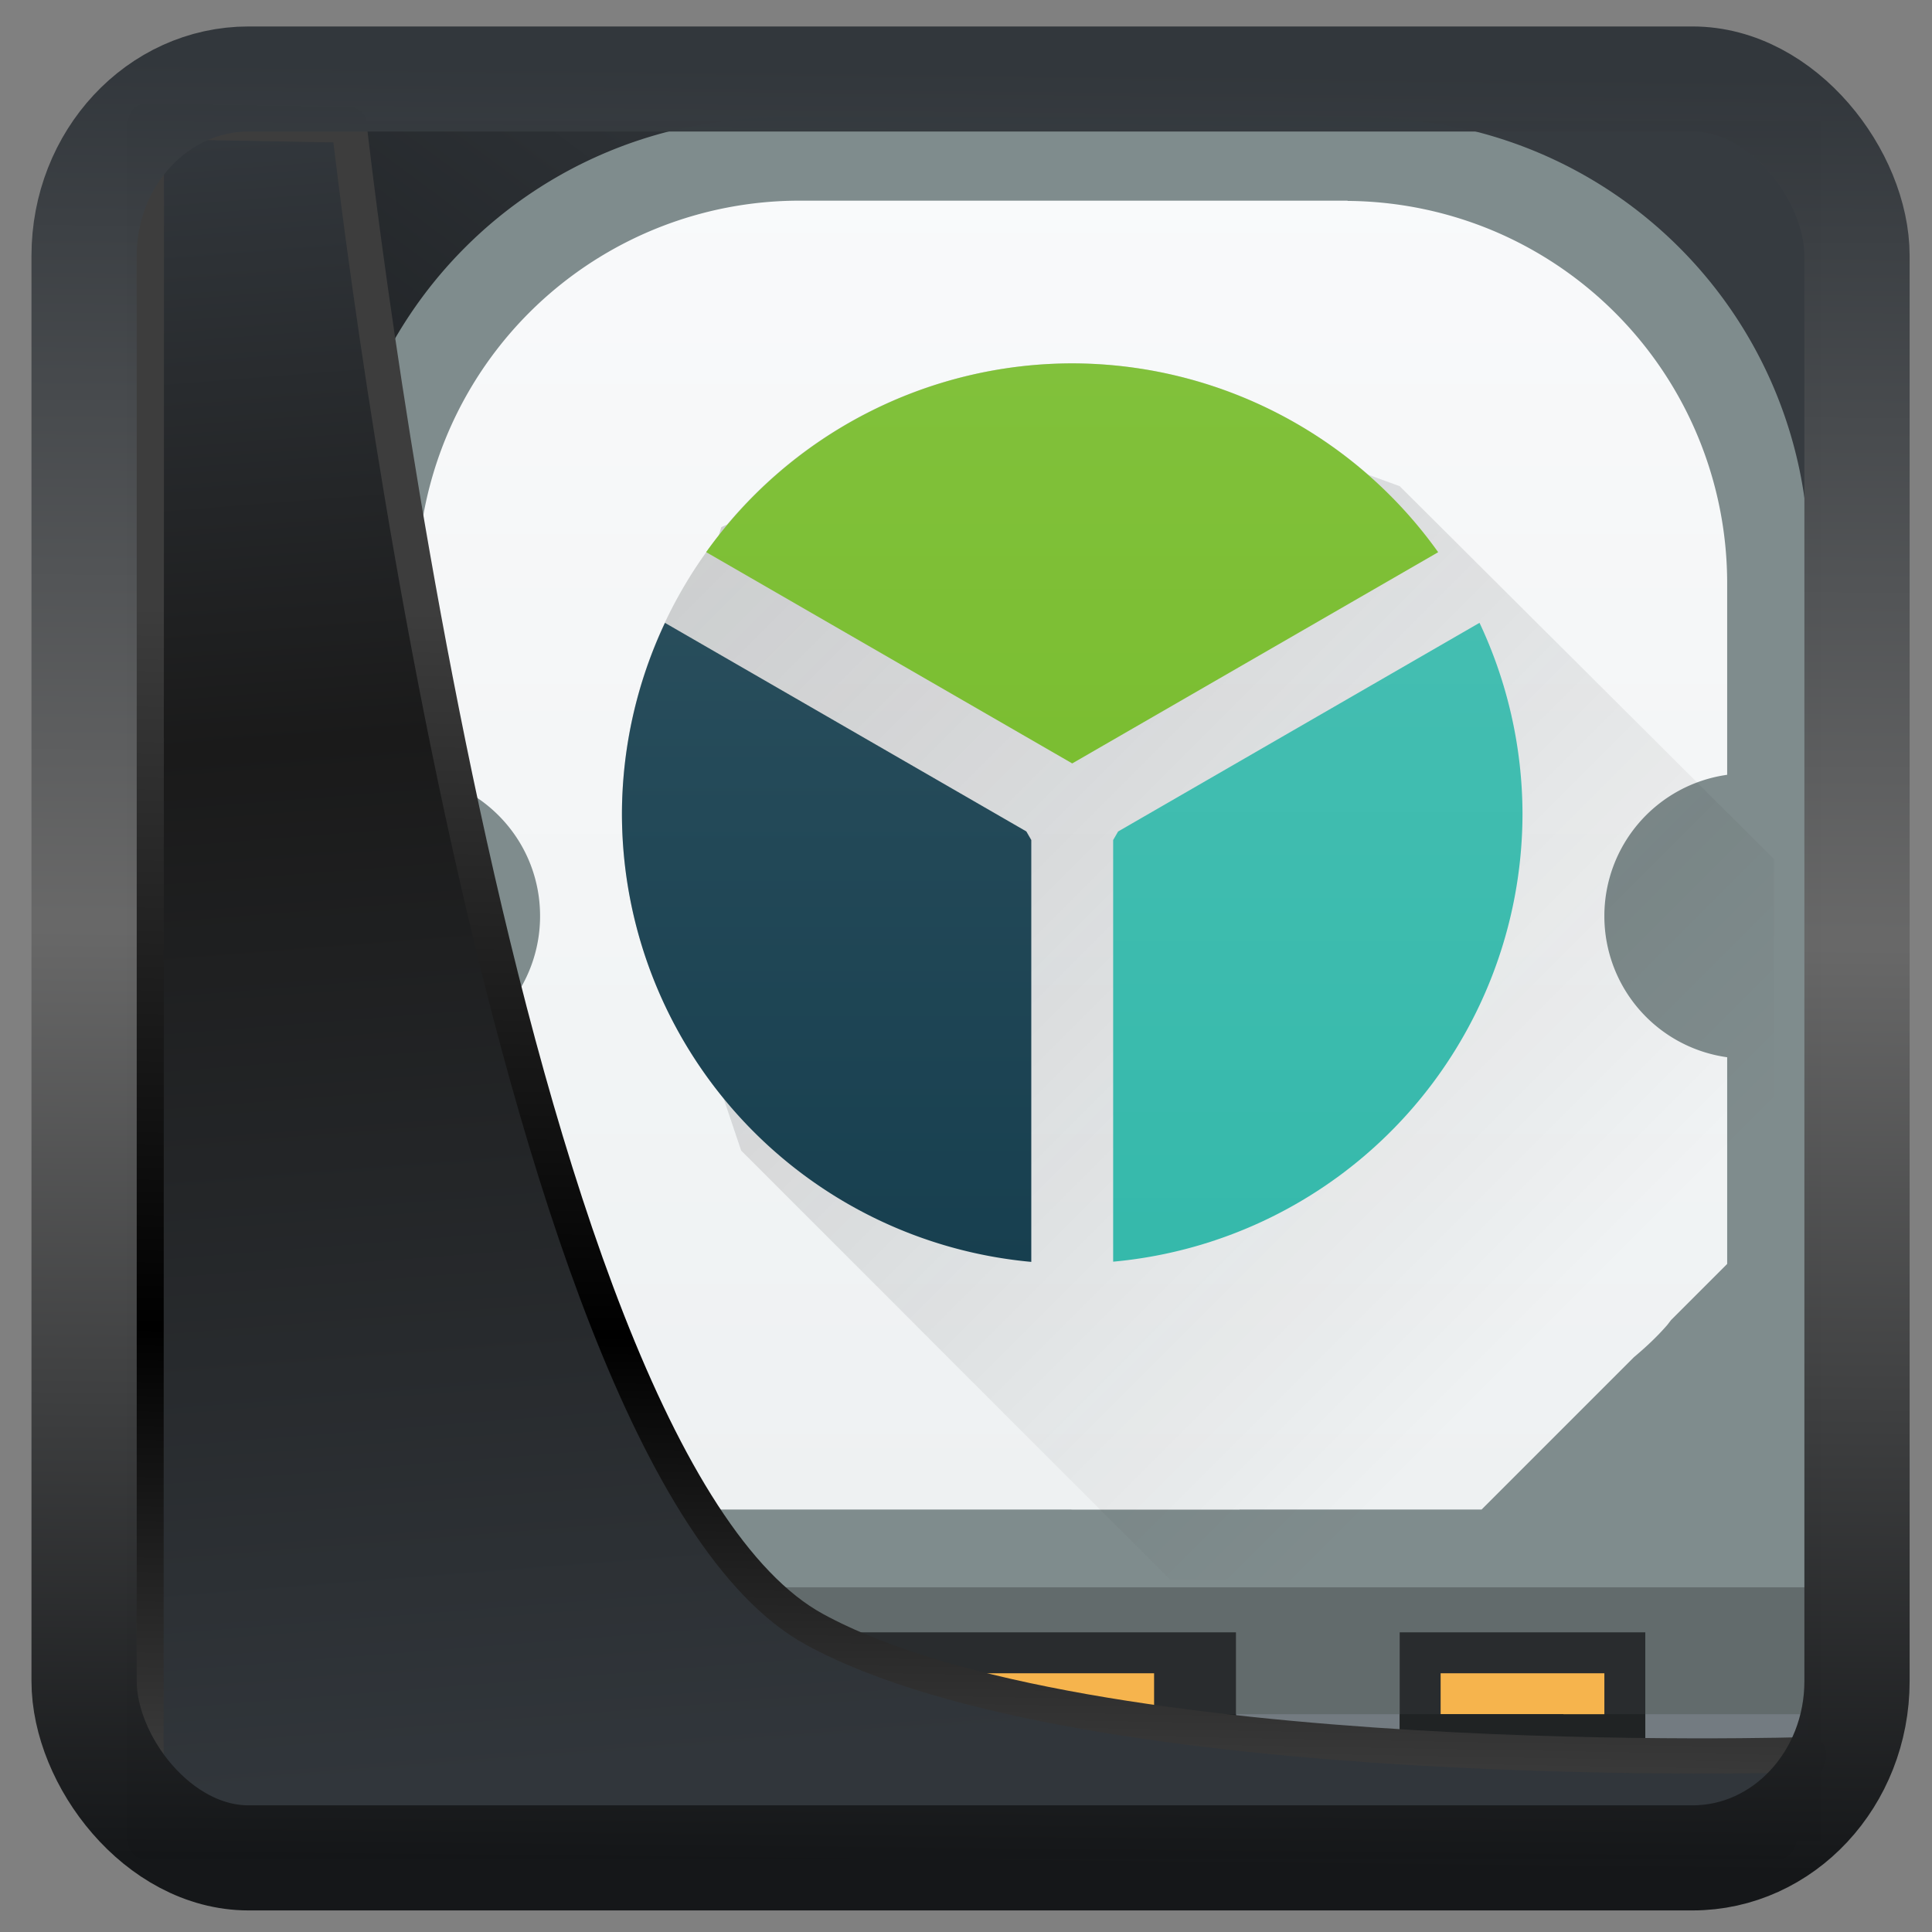 <?xml version="1.0" encoding="UTF-8" standalone="no"?>
<!-- Created with Inkscape (http://www.inkscape.org/) -->

<svg
  width="48"
  height="48"
  version="1.1"
  viewBox="0 0 48 48"
  id="svg22"
  xmlns:xlink="http://www.w3.org/1999/xlink"
  xmlns="http://www.w3.org/2000/svg"
  xmlns:svg="http://www.w3.org/2000/svg">
 <rect x="0" y="0" width="48" height="48" fill="#808080" stroke="none"/>
 <defs
   id="defs12">
  <linearGradient
    id="linearGradient917">
   <stop
     style="stop-color:#000000;stop-opacity:0.996"
     offset="0"
     id="stop913" />
   <stop
     style="stop-color:#353a3f;stop-opacity:0.996"
     offset="1"
     id="stop915" />
  </linearGradient>
  <linearGradient
    id="linearGradient1005-3-3"
    x1="5.253"
    x2="9.382"
    y1="15.383"
    y2="2.942"
    gradientTransform="matrix(1,0,0,1,1.632,-0.617)"
    gradientUnits="userSpaceOnUse">
   <stop
     stop-color="#fa8200"
     offset="0"
     id="stop2" />
   <stop
     stop-color="#ff9600"
     offset=".37"
     id="stop4" />
   <stop
     stop-color="#ffb400"
     offset="1"
     id="stop6" />
  </linearGradient>
  <filter
    id="filter4014"
    x="-0.062"
    y="-0.058"
    width="1.125"
    height="1.115"
    color-interpolation-filters="sRGB">
   <feGaussianBlur
     stdDeviation="1.094"
     id="feGaussianBlur9" />
  </filter>
  <linearGradient
    xlink:href="#linearGradient3487"
    id="linearGradient3403"
    gradientUnits="userSpaceOnUse"
    x1="6.949"
    y1="4.555"
    x2="11.215"
    y2="59.052" />
  <linearGradient
    id="linearGradient3487">
   <stop
     style="stop-color:#32373c;stop-opacity:1"
     offset="0"
     id="stop3481" />
   <stop
     id="stop3483"
     offset="0.368"
     style="stop-color:#1a1a1a;stop-opacity:1" />
   <stop
     style="stop-color:#31363b;stop-opacity:1"
     offset="1"
     id="stop3485" />
  </linearGradient>
  <linearGradient
    xlink:href="#linearGradient20604"
    id="linearGradient20558"
    gradientUnits="userSpaceOnUse"
    x1="25.802"
    y1="20.374"
    x2="25.111"
    y2="58.913" />
  <linearGradient
    id="linearGradient20604">
   <stop
     id="stop20598"
     offset="0"
     style="stop-color:#3d3d3d;stop-opacity:1" />
   <stop
     style="stop-color:#000000;stop-opacity:1"
     offset="0.618"
     id="stop20600" />
   <stop
     id="stop20602"
     offset="1"
     style="stop-color:#3d3d3d;stop-opacity:1" />
  </linearGradient>
  <linearGradient
    gradientTransform="translate(0.361,-0.13)"
    xlink:href="#linearGradient4555"
    id="linearGradient4557"
    x1="43.5"
    y1="64.012"
    x2="44.142"
    y2="0.306"
    gradientUnits="userSpaceOnUse" />
  <linearGradient
    id="linearGradient4555">
   <stop
     style="stop-color:#141618;stop-opacity:1"
     offset="0"
     id="stop4551" />
   <stop
     id="stop4559"
     offset="0.518"
     style="stop-color:#686868;stop-opacity:1" />
   <stop
     style="stop-color:#31363b;stop-opacity:1"
     offset="1"
     id="stop4553" />
  </linearGradient>
  <filter
    style="color-interpolation-filters:sRGB"
    id="filter4601"
    x="-0.03"
    width="1.059"
    y="-0.03"
    height="1.059">
   <feGaussianBlur
     stdDeviation="2.0197784e-05"
     id="feGaussianBlur4603" />
  </filter>
  <linearGradient
    xlink:href="#linearGradient917"
    id="linearGradient919"
    x1="7.401"
    y1="41.743"
    x2="33.063"
    y2="7.107"
    gradientUnits="userSpaceOnUse" />
  <linearGradient
    xlink:href="#a"
    id="g"
    gradientUnits="userSpaceOnUse"
    gradientTransform="matrix(1.125,0,0,1,-435.64,-499.8)"
    y1="543.8"
    x2="0"
    y2="503.8" />
  <linearGradient
    id="a"
    gradientTransform="matrix(0.587,0,0,0.538,-227.988,-270.353)"
    gradientUnits="userSpaceOnUse"
    x1="388.423"
    x2="388.423"
    y1="557.798"
    y2="505.798">
   <stop
     offset="0"
     stop-color="#7f8c8d"
     id="stop9" />
   <stop
     offset="1"
     stop-color="#afb0b3"
     id="stop11" />
  </linearGradient>
  <linearGradient
    xlink:href="#b"
    id="h"
    gradientUnits="userSpaceOnUse"
    y1="38"
    x2="0"
    y2="5" />
  <linearGradient
    id="b"
    y1="38"
    y2="5"
    x2="0"
    gradientUnits="userSpaceOnUse"
    gradientTransform="translate(40)">
   <stop
     stop-color="#eef1f2"
     id="stop2-9" />
   <stop
     offset="1"
     stop-color="#f9fafb"
     id="stop4-4" />
  </linearGradient>
  <linearGradient
    id="i"
    gradientUnits="userSpaceOnUse"
    x1="10"
    x2="24"
    xlink:href="#c"
    y1="9"
    y2="23"
    gradientTransform="matrix(1.429,0,0,1.429,1.143,1.143)" />
  <linearGradient
    id="c">
   <stop
     offset="0"
     stop-color="#292c2f"
     id="stop14" />
   <stop
     offset="1"
     stop-opacity="0"
     id="stop16" />
  </linearGradient>
  <linearGradient
    xlink:href="#e"
    id="j"
    x1="-17"
    y1="32"
    x2="-17"
    y2="10"
    gradientUnits="userSpaceOnUse"
    gradientTransform="translate(40)" />
  <linearGradient
    gradientTransform="matrix(1.375,0,0,1.375,2,1.751)"
    id="e"
    gradientUnits="userSpaceOnUse"
    x1="16"
    x2="16"
    y1="22"
    y2="6">
   <stop
     offset="0"
     stop-color="#173f4f"
     id="stop20" />
   <stop
     offset="1"
     stop-color="#2f5361"
     id="stop22" />
  </linearGradient>
  <linearGradient
    xlink:href="#d"
    id="k"
    x1="-17"
    y1="31.949"
    x2="-17"
    y2="10"
    gradientUnits="userSpaceOnUse"
    gradientTransform="translate(40)" />
  <linearGradient
    gradientTransform="matrix(1.375,0,0,1.375,2,1.751)"
    id="d"
    gradientUnits="userSpaceOnUse"
    x1="16"
    x2="16"
    y1="22"
    y2="6">
   <stop
     offset="0"
     stop-color="#35b9ab"
     id="stop25" />
   <stop
     offset="1"
     stop-color="#4ac0b4"
     id="stop27" />
  </linearGradient>
  <linearGradient
    xlink:href="#f"
    id="l"
    x1="-17"
    y1="32"
    x2="-17"
    y2="10"
    gradientUnits="userSpaceOnUse"
    gradientTransform="translate(40)" />
  <linearGradient
    gradientTransform="matrix(1.375,0,0,1.375,2,1.751)"
    id="f"
    gradientUnits="userSpaceOnUse"
    x1="16"
    x2="16"
    y1="22"
    y2="6">
   <stop
     offset="0"
     stop-color="#73ba25"
     id="stop30" />
   <stop
     offset="1"
     stop-color="#81c13b"
     id="stop32" />
  </linearGradient>
 </defs>
 <rect
   style="display:inline;fill:url(#linearGradient919);fill-opacity:1;fill-rule:evenodd;stroke:none;stroke-width:0.928;stroke-linejoin:round;stroke-miterlimit:7.8"
   id="rect1192"
   width="42.085"
   height="42.712"
   x="3.163"
   y="3.018"
   ry="0" />
 <g
   id="g871"
   transform="matrix(1.017,0,0,1.017,2.231,-1.142)">
  <path
    d="M 16.838,4 A 10.809,10.809 0 0 0 9.168,7.168 10.809,10.809 0 0 0 6,14.838 V 44 H 42 V 29.773 H 41.996 V 14.838 A 10.81,10.81 0 0 0 38.828,7.168 10.809,10.809 0 0 0 31.158,4 Z"
    id="path40"
    style="fill:url(#g)" />
  <path
    d="M 6,39.9 H 42 V 44 H 6 Z"
    id="path42"
    style="fill:#626b6c" />
  <path
    d="m 6,43 h 36 v 1 H 6 Z"
    id="path44"
    style="fill:#737b81" />
  <g
    id="g48"
    style="fill:#292c2e;stroke-width:0.1">
   <path
     d="m 16,41 h 12 v 3 H 16 Z m 16,0 h 6 v 3 h -6 z"
     id="path46" />
  </g>
  <path
    d="M 17.367,6.025 A 9.34,9.34 0 0 0 8,15.392 v 4.659 c 1.698,0.243 3,1.684 3,3.451 a 3.48,3.48 0 0 1 -3,3.45 V 32 l 1.459,1.486 0.012,0.014 c 0.02,0.024 0.048,0.044 0.07,0.068 L 13.895,38 H 23.957 L 24,38.002 h 4.088 V 38 H 34 l 3.719,-3.719 c 0.292,-0.245 0.567,-0.502 0.81,-0.781 0.037,-0.043 0.068,-0.09 0.104,-0.133 L 40,32 v -5.049 a 3.48,3.48 0 0 1 -3,-3.449 3.483,3.483 0 0 1 3,-3.451 V 15.393 A 9.345,9.345 0 0 0 34.285,6.76 9.376,9.376 0 0 0 30.738,6.031 C 30.729,6.03 30.721,6.025 30.711,6.025 Z"
    id="path50"
    style="fill:url(#h)" />
  <path
    d="m 18,42 v 1 h 8 v -1 z m 15,0 v 1 h 3 v 1 h 1 v -2 z"
    id="path52"
    style="fill:#f6b44d" />
  <g
    id="g56"
    style="fill:#202324">
   <path
     d="m 16,43 h 12 v 1 H 16 Z m 16,0 h 6 v 1 h -6 z"
     id="path54" />
  </g>
  <path
    d="m 24,10 a 11,11 0 0 0 -8.43,3.936 L 15.428,14 15.363,14.209 A 11,11 0 0 0 13,21 a 11,11 0 0 0 2.482,6.953 l 0.43,1.277 10.483,10.485 H 41.143 V 22.109 L 32,13 31.229,12.719 A 11,11 0 0 0 24,10 Z"
    id="path58"
    style="opacity:0.2;fill:url(#i)" />
  <path
    d="M 23,31.95 V 21.644 l -0.121,-0.21 -8.828,-5.095 A 11,11 0 0 0 13,21 11,11 0 0 0 23,31.95 Z"
    id="path60"
    style="fill:url(#j);paint-order:stroke fill markers" />
  <path
    d="M 33.95,16.338 25.121,21.436 25,21.645 v 10.3 A 11,11 0 0 0 35,21 11,11 0 0 0 33.95,16.338 Z"
    id="path62"
    style="fill:url(#k);paint-order:stroke fill markers" />
  <path
    d="m 24,10 a 11,11 0 0 0 -8.943,4.611 L 24,19.773 32.94,14.613 A 11,11 0 0 0 24,10 Z"
    id="path64"
    style="fill:url(#l);paint-order:stroke fill markers" />
 </g>
 <path
   style="display:inline;mix-blend-mode:normal;fill:url(#linearGradient3403);fill-opacity:1;stroke:url(#linearGradient20558);stroke-width:1.162;stroke-linecap:butt;stroke-linejoin:round;stroke-miterlimit:4;stroke-dasharray:none;stroke-opacity:1"
   d="M 4.704,3.981 4.691,60.802 H 58.595 l 1.022,-2.866 c 0,0 -23.875,0.766 -32.844,-4.14 C 16.258,48.042 11.401,4.098 11.401,4.098 Z"
   id="path1686"
   transform="matrix(0.752,0,0,0.752,0.1,0.025)" />
 <rect
   style="display:inline;fill:none;fill-opacity:1;stroke:url(#linearGradient4557);stroke-width:3.714;stroke-linejoin:round;stroke-miterlimit:7.8;stroke-dasharray:none;stroke-opacity:0.995"
   id="rect4539"
   width="62.567"
   height="62.867"
   x="1.032"
   y="0.596"
   ry="6.245"
   rx="5.803"
   transform="matrix(0.704,0,0,0.703,1.363,1.544)" />
</svg>
